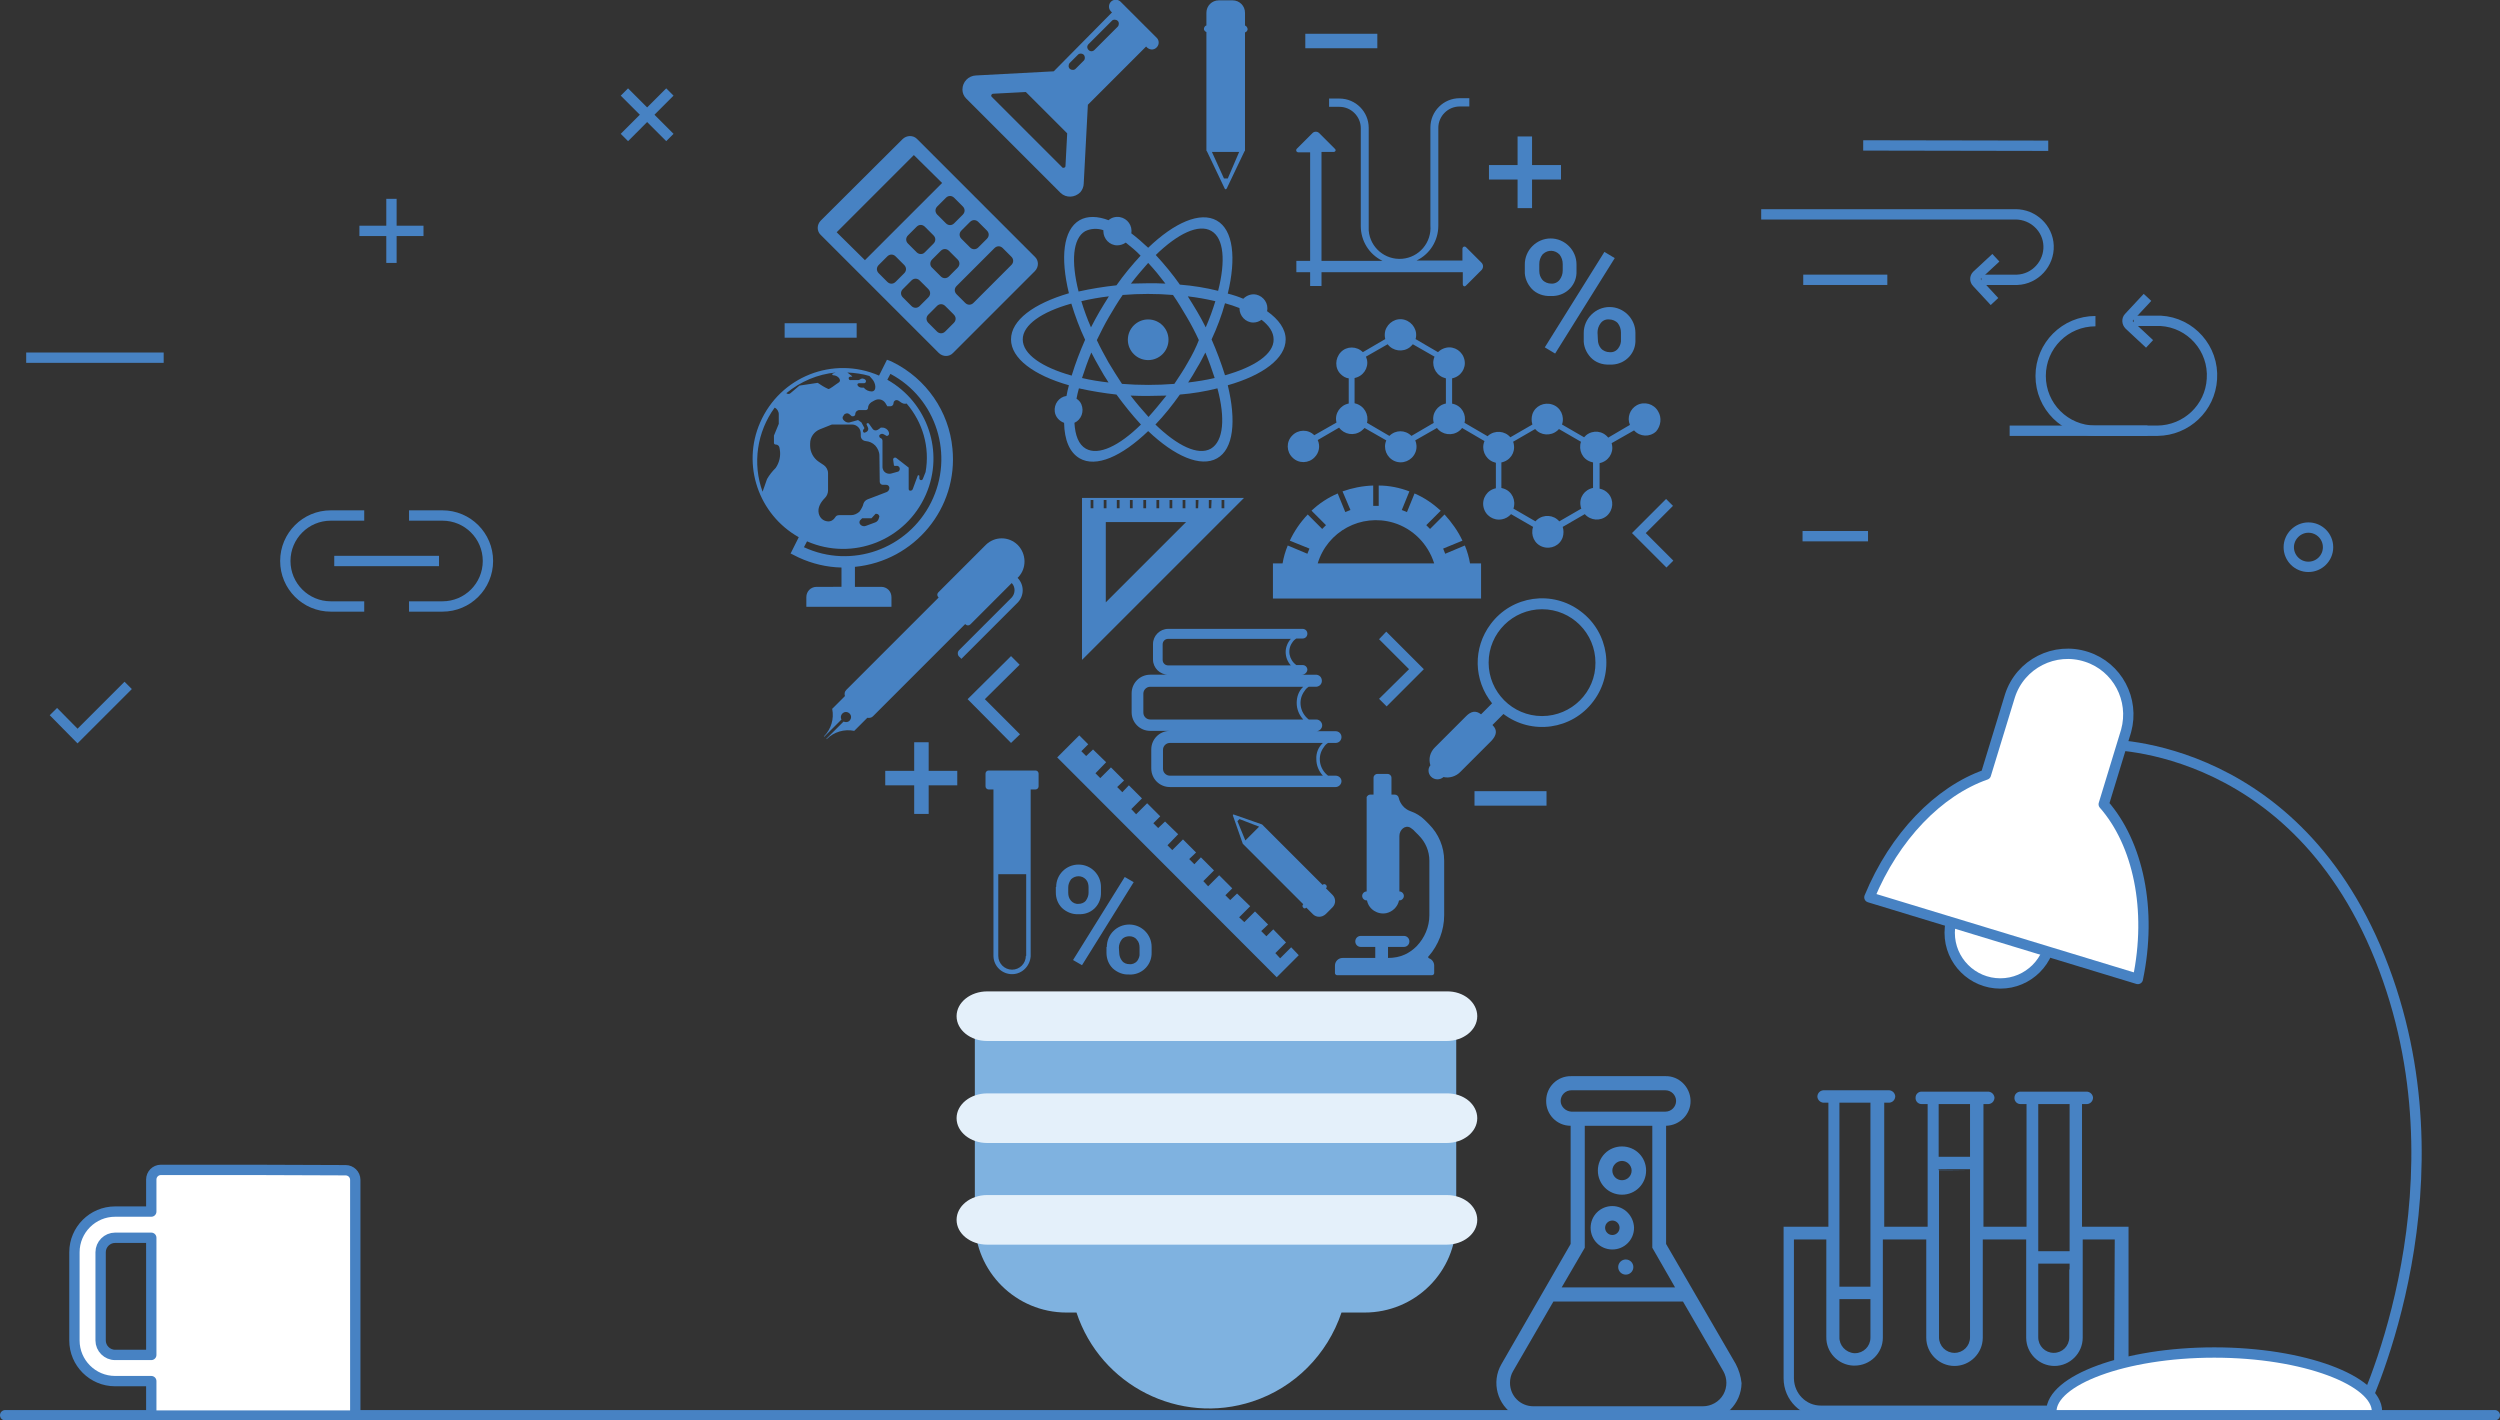 <?xml version="1.0" encoding="utf-8"?>
<!-- Generator: Adobe Illustrator 21.0.0, SVG Export Plug-In . SVG Version: 6.00 Build 0)  -->
<svg version="1.1" id="lean-development" xmlns="http://www.w3.org/2000/svg" xmlns:xlink="http://www.w3.org/1999/xlink" x="0px"
	 y="0px" viewBox="0 0 725.5 412.2" style="enable-background:new 0 0 725.5 412.2;" xml:space="preserve">
<rect x="0" y="0" width="725.5" height="412.2" fill="#333333" stroke="none"/>
<style type="text/css">
	.st0{fill:#4782C3;}
	.st1{display:none;fill:#4782C3;}
	.st2{fill:#7FB2E0;}
	.st3{fill:#E4F0FA;}
	.st4{fill:none;stroke:#4782C3;stroke-width:3;stroke-linecap:round;stroke-linejoin:round;}
	.st5{fill:#FFFFFF;stroke:#4782C3;stroke-width:3;stroke-linecap:round;stroke-linejoin:round;}
	.st6{fill:none;stroke:#4782C3;stroke-width:3;stroke-miterlimit:10;}
</style>
<g id="lean-botton">
	<g id="lab-tube">
		<path class="st0" d="M604.2,356v-35.6h1.5c1-0.1,1.7-0.9,1.7-1.9c-0.1-0.9-0.8-1.6-1.7-1.7h-19.2c-1-0.1-1.9,0.7-1.9,1.7
			c-0.1,1,0.7,1.9,1.7,1.9c0.1,0,0.2,0,0.3,0h1.5V356h-12.5v-35.6h1.5c1-0.1,1.7-0.9,1.7-1.9c-0.1-0.9-0.8-1.6-1.7-1.7h-19.3
			c-1-0.1-1.9,0.7-1.9,1.7c-0.1,1,0.7,1.9,1.7,1.9c0.1,0,0.2,0,0.3,0h1.5V356h-12.6v-36h1.5c1-0.1,1.7-0.9,1.7-1.9
			c-0.1-0.9-0.8-1.6-1.7-1.7h-19.2c-1,0.1-1.7,0.9-1.7,1.9c0.1,0.9,0.8,1.6,1.7,1.7h1.5v36h-13v44c0,6.3,5.1,11.3,11.4,11.4h77.3
			c6.3,0,11.3-5.1,11.4-11.4v-44H604.2z M591.5,320.4h9.1v48h-9.1V320.4z M600.5,368.4v19.7c0,2.5-2,4.5-4.5,4.5
			c-2.5,0-4.5-2-4.5-4.5v-16v-3.7 M562.6,320.4h9.1v19.2h-9.1V320.4L562.6,320.4z M571.7,339.6v48.5c0,2.5-2,4.5-4.5,4.5
			c-2.5,0-4.5-2-4.5-4.5v-44.9v-3.7 M533.7,372.3 M542.8,372.3 M533.8,375.9l0-55.9h0h9v55.9 M542.8,375.9 M533.8,375.9
			 M542.8,375.9v12.3c0,2.5-2,4.5-4.5,4.5c-0.1,0-0.1,0-0.2,0c-2.5-0.2-4.4-2.3-4.3-4.7v-12.1l0,0 M613.5,400.1
			c0,4.3-3.5,7.7-7.8,7.8h-77.3c-4.3,0-7.7-3.5-7.8-7.8v-40.4h9.4V388c-0.1,4.4,3.4,8.1,7.8,8.3h0.4c4.5,0,8.2-3.6,8.2-8.1
			c0,0,0,0,0,0v-28.5H559v28.5c0,4.5,3.7,8.2,8.2,8.2c4.5,0,8.2-3.7,8.2-8.2l0,0v-28.5h12.6v28.5c0,4.5,3.7,8.2,8.2,8.2
			c4.5,0,8.2-3.7,8.2-8.2l0,0v-28.5h9.3L613.5,400.1L613.5,400.1z"/>
		<rect id="lab-tube_x5F_left-line" x="532" y="373.4" class="st0" width="12.7" height="3.6"/>
		<rect id="lab-tube_x5F_right-line" x="590.2" y="363.1" class="st0" width="12.7" height="3.6"/>
		<rect id="lab-tube_x5F_mid-line" x="560.8" y="335.7" class="st0" width="12.7" height="3.6"/>
	</g>
	<path class="st1" d="M143.5,258.2c0-5.7-4.4-11-12.5-14.9c-0.5-0.2-1.1-0.5-1.6-0.7c0.1-0.6,0.1-1.2,0.2-1.8
		c0.7-8.9-1.7-15.4-6.7-18.3c-1.8-1-3.9-1.6-6-1.5c-4.5,0-9.6,2.1-14.7,5.9c-5-3.8-10.1-5.9-14.6-5.9c-2.1,0-4.2,0.5-6,1.5
		c-5,2.9-7.3,9.4-6.7,18.3c0,0.6,0.1,1.1,0.2,1.7c-8.7,3.8-14.1,9.4-14.1,15.7c0,6.3,5.4,11.9,14.1,15.7c-0.1,0.6-0.1,1.1-0.2,1.7
		c-0.7,8.9,1.7,15.4,6.7,18.3c1.8,1,3.9,1.6,6,1.5c4.5,0,9.6-2.1,14.7-5.9c5.1,3.8,10.2,5.9,14.7,5.9c2.1,0,4.2-0.5,6-1.5
		c5.5-3.2,7.6-10.6,6.5-20C138.1,270.2,143.5,264.6,143.5,258.2z M116.9,224.2c1.5,0,3,0.4,4.4,1.1c3.9,2.2,5.7,7.7,5.1,15.3
		c0,0.3,0,0.5-0.1,0.8c-4.1-1.4-8.3-2.4-12.6-3c-2.7-3.4-5.6-6.6-8.9-9.4C109.1,225.9,113.3,224.2,116.9,224.2z M84.4,268.6
		c1.2,2,2.4,4,3.7,5.9c-3.2-0.6-6.4-1.5-9.4-2.6c0.6-3.2,1.4-6.4,2.5-9.5C82.1,264.5,83.2,266.5,84.4,268.6z M78.6,244.6
		c3.1-1.1,6.2-2,9.4-2.6c-1.3,1.9-2.5,3.8-3.7,5.9c-1.2,2-2.3,4.1-3.2,6.2C80,251,79.2,247.8,78.6,244.6L78.6,244.6z M87.1,267
		c-1.6-2.8-3.1-5.8-4.4-8.8c2.6-6,5.8-11.7,9.8-16.9c3.2-0.4,6.5-0.6,9.8-0.6c3.3,0,6.5,0.2,9.8,0.6c2,2.6,3.8,5.3,5.4,8.2
		c1.6,2.8,3.1,5.8,4.4,8.8c-2.6,6-5.8,11.7-9.8,16.9c-6.5,0.8-13.1,0.8-19.6,0C90.5,272.5,88.7,269.8,87.1,267z M120.2,268.6
		c1.2-2,2.2-4.1,3.2-6.1c1.1,3.1,1.9,6.2,2.5,9.4c-3.1,1.1-6.2,2-9.4,2.6C117.8,272.6,119,270.6,120.2,268.6L120.2,268.6z
		 M120.2,247.9c-1.2-2.1-2.4-4-3.7-5.9c3.2,0.6,6.4,1.5,9.5,2.6c-0.6,3.2-1.4,6.4-2.5,9.5C122.5,252,121.4,249.9,120.2,247.9
		L120.2,247.9z M109.3,237.9c-2.3-0.2-4.6-0.3-7-0.3s-4.7,0.1-7,0.3c2.1-2.5,4.5-4.8,7-6.9C104.8,233,107.1,235.3,109.3,237.9
		L109.3,237.9z M83.3,225.3c1.3-0.7,2.8-1.1,4.4-1.1c3.6,0,7.8,1.7,12.1,4.8c-3.3,2.8-6.3,6-8.9,9.4c-4.3,0.6-8.5,1.6-12.6,3
		c0-0.2-0.1-0.5-0.1-0.8C77.6,232.9,79.4,227.5,83.3,225.3L83.3,225.3z M64.3,258.3c0-4.8,4.4-9.2,11.4-12.4c0.8,4.2,2,8.4,3.7,12.4
		c-1.6,4-2.9,8.1-3.7,12.4C68.6,267.4,64.2,263,64.3,258.3L64.3,258.3z M87.6,292.3c-1.5,0-3-0.4-4.4-1.1c-3.9-2.2-5.7-7.7-5.1-15.3
		c0-0.2,0-0.5,0.1-0.8c4.1,1.4,8.3,2.4,12.6,3c2.7,3.4,5.6,6.6,8.9,9.4C95.4,290.6,91.2,292.3,87.6,292.3z M95.3,278.6
		c2.3,0.2,4.6,0.3,7,0.3c2.4,0,4.7-0.1,7-0.3c-2.1,2.5-4.5,4.8-7,6.9C99.8,283.5,97.4,281.1,95.3,278.6z M121.3,291.2
		c-1.3,0.7-2.8,1.1-4.4,1.1c-3.6,0-7.8-1.7-12.1-4.8c3.3-2.8,6.3-6,8.9-9.4c4.3-0.6,8.5-1.6,12.6-3
		C127,282.8,125.4,288.8,121.3,291.2L121.3,291.2z M128.9,270.6c-0.8-4.2-2-8.4-3.7-12.4c1.6-4,2.9-8.2,3.7-12.4l0.7,0.3
		c6.9,3.3,10.7,7.6,10.7,12.1C140.3,263,135.9,267.4,128.9,270.6L128.9,270.6z"/>
	<path class="st1" d="M102.3,268.4c5.6,0,10.1-4.5,10.1-10.1c0-5.6-4.5-10.1-10.1-10.1c-5.6,0-10.1,4.5-10.1,10.1
		C92.1,263.8,96.7,268.4,102.3,268.4z M102.3,251.2c3.9,0,7,3.1,7,7c0,3.9-3.1,7-7,7s-7-3.1-7-7C95.3,254.4,98.4,251.2,102.3,251.2
		L102.3,251.2z"/>
	<path class="st1" d="M175.9,301.7c-3.9,0.1-7.1,3.3-7,7.3c0.1,3.9,3.3,7.1,7.3,7c0.6,0,1.3-0.1,1.9-0.3l0.5,0.8
		c-2.9,2.7-3.1,7.2-0.4,10.1c2.7,2.9,7.2,3.1,10.1,0.4c1.1-1,1.8-2.3,2.1-3.7h1.3c0.9,3.8,4.7,6.2,8.6,5.4c3.8-0.9,6.2-4.7,5.4-8.6
		c-0.3-1.5-1.1-2.8-2.3-3.8l0.4-0.8c3.8,1.2,7.8-0.9,8.9-4.7c0.1-0.2,0.1-0.5,0.2-0.7h1c0.8,3.9,4.5,6.4,8.4,5.7
		c3.9-0.8,6.4-4.5,5.7-8.4c-0.8-3.9-4.5-6.4-8.4-5.7c-2.9,0.6-5.1,2.8-5.7,5.7h-1c-0.7-3.9-4.5-6.4-8.3-5.7
		c-0.3,0.1-0.6,0.1-0.9,0.2l-0.5-0.9c2.9-2.7,3.1-7.2,0.4-10c-0.2-0.2-0.4-0.4-0.6-0.6l0.9-1.5c3.7,1.4,7.8-0.5,9.2-4.2
		c0.1-0.3,0.2-0.7,0.3-1h0.8c0.8,3.9,4.5,6.4,8.4,5.7c3.9-0.8,6.4-4.5,5.7-8.4c-0.8-3.9-4.5-6.4-8.4-5.7c-2.9,0.6-5.1,2.8-5.7,5.7
		h-0.7c-0.7-3.9-4.4-6.5-8.2-5.8c-0.5,0.1-0.9,0.2-1.4,0.4l-0.5-0.9c3-2.5,3.5-7,1-10c-2.5-3-7-3.5-10-1c-3,2.5-3.5,7-1,10
		c1.8,2.2,4.8,3.1,7.6,2.3l0.6,1.1c-2.9,2.7-3,7.2-0.3,10.1c0.1,0.1,0.3,0.3,0.4,0.4l-0.9,1.6c-3.7-1.3-7.8,0.7-9,4.4
		c-0.1,0.3-0.2,0.6-0.2,0.8h-1.1c-0.7-3.9-4.5-6.4-8.3-5.7c-3.9,0.7-6.4,4.5-5.7,8.3c0.3,1.6,1.2,3.1,2.5,4.2l-0.5,0.9
		C177.4,301.8,176.7,301.7,175.9,301.7z M221,277.8c2.4,0,4.4,2,4.4,4.4s-2,4.4-4.4,4.4c-2.1,0-4-1.5-4.3-3.6c0.3-0.4,0.3-1,0-1.4
		C217,279.5,218.8,277.8,221,277.8L221,277.8z M194.1,269.2c0-2.4,2-4.4,4.4-4.4s4.4,2,4.4,4.4c0,1.4-0.6,2.7-1.7,3.5
		c-0.6-0.1-1.1,0.2-1.4,0.7c-2.3,0.7-4.8-0.5-5.6-2.9C194.2,270.1,194.1,269.6,194.1,269.2L194.1,269.2z M210.6,282.2
		c0,2.4-2,4.4-4.4,4.4s-4.4-2-4.4-4.4c0-2.4,2-4.4,4.4-4.4C208.7,277.8,210.6,279.8,210.6,282.2z M171.5,308.9c0-2.4,2-4.4,4.4-4.4
		c0.7,0,1.4,0.2,2,0.5l0.2,0.1l0.2,0.1l0.1,0.1l0.3,0.2l0,0l0.3,0.2l0.1,0.1l0.2,0.3l0,0c0.1,0.1,0.2,0.2,0.2,0.3l0,0
		c0.1,0.1,0.1,0.2,0.2,0.3l0,0c0.1,0.1,0.1,0.2,0.2,0.4l0,0c0,0.1,0.1,0.2,0.1,0.3v0.1c0,0.1,0.1,0.2,0.1,0.4l0,0
		c0,0.1,0,0.2,0.1,0.4v0.1c0,0.1,0,0.3,0,0.4s0,0.3,0,0.4v0.1c0,0.1,0,0.2-0.1,0.4l0,0c0,0.1-0.1,0.3-0.1,0.4v0.1
		c0,0.1-0.1,0.2-0.1,0.3l0,0c-0.1,0.1-0.1,0.2-0.2,0.4l0,0c-0.1,0.1-0.1,0.2-0.2,0.3l0,0c-0.1,0.1-0.2,0.2-0.2,0.3l0,0l-0.2,0.3
		l-0.1,0.1l-0.3,0.2l0,0l-0.3,0.2l-0.1,0.1l-0.2,0.1l-0.2,0.1c-2.2,1.1-4.8,0.3-6-1.9C171.7,310,171.6,309.4,171.5,308.9z
		 M183.3,326.2c-2.4,0-4.4-2-4.4-4.4c0-1.8,1.1-3.5,2.8-4.1h0.1l0.2-0.1l0.2-0.1h0.2h0.3h0.1h0.4h0.4c2.3,0.2,4,2.1,4,4.4l0,0
		c0,0,0,0.1,0,0.1s0,0,0,0C187.7,324.4,185.7,326.2,183.3,326.2L183.3,326.2z M198.6,326.2c-2.3,0-4.3-1.8-4.4-4.2l0,0
		c0-0.1,0-0.1,0-0.2c0-0.1,0-0.1,0-0.2s0-0.1,0-0.2s0-0.1,0-0.2s0-0.1,0-0.2s0-0.1,0-0.2s0-0.2,0.1-0.2l0.1-0.2
		c0-0.1,0.1-0.2,0.1-0.2l0.1-0.1l0.1-0.2l0.1-0.1l0.1-0.2l0.1-0.1l0.2-0.3l0.1-0.1l0.2-0.2l0.1-0.1l0.2-0.2l0.1-0.1l0.2-0.2l0.1-0.1
		l0.3-0.2l0.1,0l0.3-0.1h0.1l0.3-0.1h0.1l0.3-0.1l0.4-0.1h0.1h0.4c0.2,0,0.4,0,0.5,0h0.1l0.4,0.1h0.1c2.3,0.8,3.6,3.3,2.8,5.6
		C201.8,324.9,200.3,326,198.6,326.2L198.6,326.2z M220.8,304.4c2.4,0,4.4,2,4.4,4.4c0,2.4-2,4.4-4.4,4.4c-2.4,0-4.4-2-4.4-4.4
		C216.4,306.3,218.4,304.4,220.8,304.4z M210.3,308.8c0,2.4-2,4.4-4.4,4.4c-0.7,0-1.4-0.2-2.1-0.5l-0.1-0.1l-0.2-0.1l-0.1-0.1
		c-0.2-0.1-0.4-0.3-0.6-0.5l0,0l-0.3-0.3l0,0c-0.1-0.1-0.2-0.2-0.2-0.3l0,0c-0.1-0.1-0.1-0.2-0.2-0.3l0,0c-0.1-0.1-0.1-0.2-0.2-0.4
		l0,0c0-0.1-0.1-0.2-0.1-0.3v-0.1c0-0.1-0.1-0.2-0.1-0.4l0,0c0-0.1,0-0.2-0.1-0.4v-0.1c0-0.1,0-0.3,0-0.4s0-0.3,0-0.4v-0.1
		c0-0.1,0-0.2,0.1-0.4V308c0-0.1,0.1-0.2,0.1-0.3v-0.1c0-0.1,0.1-0.2,0.1-0.3l0,0c0-0.1,0.1-0.2,0.2-0.3v-0.1
		c0.1-0.1,0.1-0.2,0.2-0.3l0,0c0.1-0.1,0.2-0.2,0.2-0.3l0,0l0.3-0.3l0,0l0.3-0.3l0,0l0.3-0.2l0,0c2-1.4,4.8-0.9,6.1,1.1
		C209.9,307.2,210.2,308,210.3,308.8L210.3,308.8z M198.3,291.4c2.4,0,4.4,2,4.4,4.5c0,1.8-1.1,3.4-2.8,4.1h-0.1l-0.2,0.1l-0.3,0.1
		H199h-0.3h-0.1h-0.4h-0.4h-0.1h-0.3h-0.2l-0.2-0.1l-0.1-0.1l-0.2-0.1l-0.1-0.1l-0.2-0.1l-0.1-0.1l-0.2-0.1l-0.1-0.1l-0.2-0.2
		l-0.1-0.1l-0.2-0.2l-0.1-0.1l-0.2-0.2l-0.1-0.1l-0.2-0.2l-0.1-0.1l-0.1-0.2l-0.1-0.1l-0.1-0.2l-0.1-0.2c0-0.1-0.1-0.2-0.1-0.2
		s0-0.1,0-0.2s0-0.2-0.1-0.2s0-0.1,0-0.2s0-0.2,0-0.2s0-0.1,0-0.2s0-0.2,0-0.2s0-0.1,0-0.1l0,0C194,293.4,195.9,291.5,198.3,291.4
		L198.3,291.4z M183.1,291.3c2.4,0,4.4,2,4.4,4.4l0,0l0,0c0,2.3-1.7,4.1-4,4.4h-0.4c-0.2,0-0.3,0-0.5,0h-0.1l-0.4-0.1h-0.2l-0.3-0.1
		l-0.2-0.1l-0.3-0.2c-2.2-1.1-3.1-3.7-2.1-5.9C179.8,292.2,181.4,291.2,183.1,291.3L183.1,291.3z M181.1,302.5l0.5,0.1h0.2l0.4,0.1
		h0.2c0.2,0,0.4,0,0.6,0s0.5,0,0.7,0h0.2l0.4-0.1l0.3-0.1l0.3-0.1l0.3-0.1l0.3-0.1l0.4-0.1l0.2-0.1l0.4-0.2l0.1-0.1
		c0.8-0.5,1.5-1.1,2.1-1.9l0.1-0.1c0.1-0.1,0.2-0.3,0.3-0.4l0.1-0.1c0.1-0.1,0.2-0.3,0.2-0.4l0.1-0.1c0.1-0.1,0.1-0.3,0.2-0.4
		l0.1-0.2c0.1-0.1,0.1-0.3,0.1-0.4v-0.2c0-0.1,0.1-0.3,0.1-0.5h1.1v0.1c0,0.1,0,0.2,0.1,0.3s0.1,0.3,0.1,0.4l0.1,0.3
		c0,0.1,0.1,0.2,0.1,0.4l0.1,0.2l0.2,0.4l0.1,0.2l0.2,0.4l0.1,0.2c0.1,0.1,0.2,0.2,0.3,0.4l0.1,0.1c0.1,0.2,0.3,0.3,0.4,0.5l0.1,0.1
		l0.4,0.4l0.2,0.1l0.3,0.2l0.2,0.1l0.3,0.2l0.2,0.1l0.4,0.2l0.2,0.1l0.4,0.1l0.3,0.1l0.4,0.1l0.3,0.1l0.4,0.1h0.2c0.2,0,0.5,0,0.7,0
		s0.5,0,0.7,0h0.3l0.4-0.1l0.4-0.1l0.3-0.1l0.4-0.1h0.1l0.5,0.8c-0.3,0.3-0.6,0.6-0.9,0.9l0,0c-0.4,0.5-0.7,1.1-1,1.7v0.1
		c-0.1,0.2-0.1,0.4-0.2,0.6v0.1c-0.1,0.2-0.1,0.4-0.1,0.6v0.1c0,0.2-0.1,0.4-0.1,0.6v0.1c0,0.2,0,0.5,0,0.7s0,0.5,0,0.7v0.1
		c0,0.2,0.1,0.4,0.1,0.6v0.1c0,0.2,0.1,0.4,0.2,0.6v0.1c0.4,1.3,1.2,2.5,2.3,3.4L201,315l-0.2-0.1l-0.3-0.1l-0.3-0.1l-0.3-0.1
		l-0.4-0.1h-0.3c-0.2,0-0.4,0-0.7,0s-0.5,0-0.7,0h-0.2l-0.4,0.1l-0.3,0.1l-0.4,0.1l-0.3,0.1l-0.4,0.1l-0.3,0.1l-0.4,0.2l-0.2,0.1
		l-0.3,0.2l-0.2,0.1l-0.3,0.2l-0.2,0.2l-0.3,0.3l-0.2,0.1c-0.1,0.1-0.3,0.3-0.4,0.4l0,0c-0.1,0.2-0.3,0.3-0.4,0.5l-0.1,0.2
		c-0.1,0.1-0.2,0.2-0.2,0.4l-0.1,0.2c-0.1,0.1-0.1,0.2-0.2,0.4l-0.1,0.2c0,0.1-0.1,0.2-0.1,0.4l-0.1,0.3c0,0.1-0.1,0.3-0.1,0.4
		c0,0.1,0,0.2-0.1,0.3s0,0.1,0,0.2h-1.2c0,0,0-0.1,0-0.2s0-0.2-0.1-0.3s-0.1-0.2-0.1-0.4l-0.1-0.3c0-0.1-0.1-0.2-0.1-0.4l-0.1-0.2
		c-0.1-0.1-0.1-0.2-0.2-0.4l-0.1-0.2c-0.1-0.1-0.1-0.2-0.2-0.4l-0.1-0.2c-0.1-0.2-0.2-0.4-0.4-0.5l0,0c-0.1-0.1-0.3-0.3-0.4-0.4
		l-0.2-0.1l-0.3-0.3l-0.2-0.2l-0.3-0.2l-0.2-0.1l-0.3-0.2l-0.2-0.1l-0.4-0.2l-0.3-0.1l-0.4-0.1l-0.3-0.1l-0.4-0.1l-0.3-0.1l-0.4-0.1
		h-0.2c-0.2,0-0.5,0-0.7,0s-0.5,0-0.7,0h-0.3l-0.4,0l-0.4,0.1l-0.3,0.1L181,315h-0.1l-0.4-0.7h0.1l0,0c1.1-0.9,1.8-2,2.2-3.3v-0.1
		c0.1-0.2,0.1-0.4,0.2-0.6v-0.1c0-0.2,0.1-0.4,0.1-0.6v-0.1c0-0.2,0-0.5,0-0.7s0-0.5,0-0.7v-0.1c0-0.2-0.1-0.4-0.1-0.6v-0.1
		c0-0.2-0.1-0.4-0.2-0.6v-0.1c-0.4-1.3-1.2-2.5-2.3-3.4l0.5-0.8l0,0L181.1,302.5z"/>
	<path id="lab-tube-2" class="st0" d="M503.7,395.8L483.5,361v-34.3c4-0.1,7.2-3.4,7.1-7.3c-0.1-4-3.4-7.2-7.3-7.1H456
		c-4-0.1-7.3,3.1-7.3,7.1c-0.1,4,3.1,7.3,7.1,7.3V361l-20.1,34.9c-3,5.2-1.2,11.9,4,14.9c1.7,1,3.6,1.5,5.5,1.5h49.2
		c6,0,10.9-4.9,11-10.9C505.2,399.4,504.6,397.5,503.7,395.8z M452.9,319.5c0-1.7,1.4-3.1,3.1-3.1h27.3c1.7,0,3.1,1.4,3.1,3.1
		c0,1.7-1.4,3.1-3.1,3.1c0,0,0,0,0,0H456C454.3,322.5,452.9,321.1,452.9,319.5L452.9,319.5z M459.9,362.1v-35.4h19.6v35.4l6.6,11.5
		h-32.9L459.9,362.1z M500.1,404.7c-1.2,2.1-3.5,3.4-5.9,3.4H445c-3.8,0-6.8-3-6.8-6.8c0-1.2,0.3-2.4,0.9-3.4l11.7-20.2h37.6
		l11.7,20.2C501.3,400,501.3,402.6,500.1,404.7L500.1,404.7z"/>
	<circle id="lab-tube-cycle-3" class="st0" cx="471.8" cy="367.7" r="2.2"/>
	<path id="lab-tube-cycle-2" class="st0" d="M467.9,350c-3.5,0-6.3,2.8-6.3,6.3s2.8,6.3,6.3,6.3s6.3-2.8,6.3-6.3c0,0,0,0,0,0
		C474.1,352.8,471.3,350,467.9,350z M467.9,358.4c-1.2,0-2.1-1-2.1-2.1c0-1.2,1-2.1,2.1-2.1c1.2,0,2.1,1,2.1,2.1l0,0
		C470,357.4,469.1,358.4,467.9,358.4L467.9,358.4z"/>
	<path id="lab-tube-cycle-1" class="st0" d="M470.7,332.7c-3.9,0-7,3.1-7,7s3.1,7,7,7s7-3.1,7-7S474.6,332.7,470.7,332.7z
		 M470.7,342.5c-1.6,0-2.8-1.3-2.8-2.8s1.3-2.8,2.8-2.8s2.8,1.3,2.8,2.8v0C473.5,341.2,472.3,342.5,470.7,342.5z"/>
</g>
<g id="lean-mid">
	<path class="st0" d="M481.2,119.4c-1.2-2.2-4-3-6.2-1.8c-2,1.1-2.9,3.6-2,5.7l-6.3,3.7c-1.6-2-4.4-2.3-6.4-0.7
		c-0.2,0.2-0.4,0.4-0.6,0.6l-6.4-3.7c0.8-2.4-0.4-5-2.8-5.8c-2.4-0.8-5,0.4-5.8,2.8c-0.3,1-0.3,2,0,3l-6.4,3.7
		c-1.6-1.9-4.5-2.1-6.4-0.5c-0.1,0.1-0.1,0.1-0.2,0.2l-6.7-3.9c0.6-2.4-0.8-4.9-3.3-5.5c-0.1,0-0.2,0-0.3-0.1v-7.3
		c2.5-0.5,4.1-2.9,3.6-5.3c-0.5-2.5-2.9-4.1-5.3-3.6c-0.9,0.2-1.7,0.6-2.4,1.3l-6.5-3.8c0.7-2.4-0.8-4.9-3.2-5.6s-4.9,0.8-5.6,3.2
		c-0.2,0.8-0.2,1.6,0,2.4l-6.5,3.8c-1.8-1.8-4.7-1.8-6.4,0s-1.8,4.7,0,6.4c0.6,0.6,1.4,1.1,2.3,1.2v7.3c-2.5,0.5-4.1,2.9-3.6,5.3
		c0,0.1,0,0.2,0.1,0.2l-6.5,3.7c-1.8-1.8-4.7-1.7-6.4,0.1c-1.8,1.8-1.7,4.7,0.1,6.4c1.8,1.8,4.7,1.7,6.4-0.1c1.3-1.3,1.7-3.3,0.9-5
		l6.2-3.6c1.5,2,4.3,2.5,6.4,1c0.4-0.3,0.7-0.6,1-0.9l6.3,3.6c-1,2.3,0.1,5,2.4,6c2.3,1,5-0.1,6-2.4c0.5-1.1,0.5-2.4,0-3.6l6.3-3.6
		c1.5,2,4.4,2.4,6.4,0.9c0.4-0.3,0.7-0.6,0.9-0.9l6.5,3.8c-1,2.3,0.1,5,2.4,6c0.3,0.1,0.6,0.2,0.9,0.3v7.4c-2.5,0.5-4.1,2.9-3.6,5.4
		c0.5,2.5,2.9,4.1,5.4,3.6c1-0.2,1.9-0.7,2.6-1.5l6.4,3.7c-0.8,2.4,0.4,5,2.8,5.8c2.4,0.8,5-0.4,5.8-2.8c0.3-1,0.3-2,0-3l6.4-3.7
		c1.7,1.9,4.5,2.1,6.4,0.5c1.9-1.7,2.1-4.5,0.5-6.4c-0.7-0.8-1.6-1.3-2.6-1.5v-7.4c2.5-0.5,4.1-2.9,3.6-5.3c0-0.2-0.1-0.3-0.1-0.5
		l6.5-3.7c1.7,1.9,4.6,2,6.4,0.3C482,123.6,482.3,121.2,481.2,119.4z M409.6,126.5c-1.8-1.8-4.6-1.8-6.4,0l-6.5-3.8
		c0.6-2.4-0.8-4.9-3.3-5.6c-0.1,0-0.2,0-0.3-0.1v-7.3c2.5-0.5,4.1-2.9,3.6-5.3c-0.1-0.3-0.2-0.6-0.3-0.9l6.3-3.6
		c1.5,2,4.4,2.4,6.4,0.9c0.3-0.3,0.7-0.6,0.9-0.9l6.3,3.6c-1,2.3,0.1,5,2.4,6c0.3,0.1,0.6,0.2,0.9,0.3v7.3c-2.5,0.5-4.1,2.9-3.6,5.3
		c0,0.1,0,0.2,0.1,0.3L409.6,126.5z M452.5,151.3c-1.6-1.9-4.5-2.1-6.4-0.5c-0.2,0.1-0.3,0.3-0.5,0.5l-6.4-3.7
		c0.8-2.4-0.4-5-2.8-5.8c-0.2-0.1-0.5-0.1-0.7-0.2v-7.4c2.5-0.5,4.1-2.8,3.6-5.3c0-0.2-0.1-0.5-0.2-0.7l6.4-3.7
		c1.6,1.9,4.5,2.1,6.4,0.5c0.2-0.1,0.3-0.3,0.5-0.5l6.4,3.7c-0.8,2.4,0.4,5,2.8,5.8c0.2,0.1,0.5,0.1,0.7,0.2v7.4
		c-2.5,0.5-4.1,2.8-3.6,5.3c0,0.2,0.1,0.5,0.2,0.7L452.5,151.3z"/>
	<path class="st2" d="M282.9,292.7v61.7c0,14.7,12,26.5,26.6,26.5c0,0,0,0,0,0h2.9c7,21.2,29.9,32.8,51.1,25.8
		c12.2-4,21.7-13.6,25.8-25.8h6.7c14.7,0,26.6-11.8,26.6-26.5c0,0,0,0,0,0v-61.7H282.9z"/>
	<path class="st3" d="M428.7,294.9c0,4-4,7.2-8.9,7.2H286.5c-4.9,0-8.9-3.2-8.9-7.2l0,0c0-4,4-7.2,8.9-7.2h133.3
		C424.8,287.6,428.7,290.9,428.7,294.9L428.7,294.9z"/>
	<path class="st3" d="M428.7,324.5c0,4-4,7.2-8.9,7.2H286.5c-4.9,0-8.9-3.2-8.9-7.2l0,0c0-4,4-7.2,8.9-7.2h133.3
		C424.8,317.2,428.7,320.5,428.7,324.5L428.7,324.5z"/>
	<path class="st3" d="M428.7,354c0,4-4,7.2-8.9,7.2H286.5c-4.9,0-8.9-3.2-8.9-7.2l0,0c0-4,4-7.2,8.9-7.2h133.3
		C424.8,346.8,428.7,350,428.7,354L428.7,354z"/>
	<path class="st0" d="M373.1,98.5c0-3-2-5.8-5.4-8.2c0.5-2.2-1-4.3-3.1-4.8c-1.4-0.3-2.8,0.2-3.8,1.2c-1.4-0.6-2.9-1.1-4.5-1.5
		c2.5-10.3,1.6-18.5-3.2-21.2c-4.8-2.7-12.3,0.6-19.9,7.9c-1.6-1.5-3.2-2.9-4.9-4.2c0.4-2.2-1.1-4.3-3.3-4.7
		c-1.2-0.2-2.4,0.1-3.3,0.9c-3.2-1.2-6.1-1.3-8.4,0c-4.8,2.8-5.6,10.9-3.1,21.2c-10.2,3-16.8,7.8-16.8,13.4
		c0,5.5,6.6,10.4,16.8,13.3c-0.3,1-0.5,2.1-0.7,3.1c-2.2,0.3-3.7,2.4-3.4,4.6c0.2,1.5,1.3,2.7,2.7,3.2c0.1,5,1.6,8.6,4.5,10.3
		c4.8,2.8,12.3-0.6,19.9-7.9c7.7,7.3,15.2,10.6,20,7.9s5.6-10.9,3.1-21.2C366.5,108.9,373.1,104,373.1,98.5z M351.5,67
		c3.7,2.1,4.2,8.8,2,17.4c-3.6-0.9-7.3-1.5-11.1-1.8c-2.1-3-4.5-5.9-7-8.6C341.8,67.8,347.8,64.9,351.5,67z M344.7,105.2
		c-1.2,2.2-2.6,4.2-3.9,6.2c-2.5,0.2-5,0.3-7.6,0.3s-5.1-0.1-7.6-0.3c-1.3-2-2.6-4-3.9-6.2c-1.2-2.2-2.4-4.3-3.4-6.5
		c1.1-2.2,2.2-4.5,3.5-6.7s2.6-4.4,4-6.4c2.4-0.2,4.8-0.3,7.3-0.3s5,0.1,7.3,0.3c1.4,2,2.7,4.2,4,6.4s2.5,4.5,3.5,6.7
		C347.1,100.8,346,103,344.7,105.2z M349.8,102.3c1,2.4,1.9,4.9,2.7,7.4c-2.6,0.6-5.1,1-7.7,1.3c0.9-1.4,1.8-2.8,2.6-4.3
		C348.3,105.3,349,103.8,349.8,102.3L349.8,102.3z M333.3,121c-1.8-2-3.6-4.1-5.2-6.2c1.7,0.1,3.4,0.1,5.2,0.1s3.5-0.1,5.2-0.1
		C336.8,116.9,335.1,119,333.3,121z M321.7,111c-2.6-0.3-5.2-0.7-7.7-1.3c0.8-2.5,1.7-5,2.7-7.4c0.8,1.5,1.5,2.9,2.4,4.4
		C319.9,108.2,320.8,109.6,321.7,111L321.7,111z M316.6,95c-1.1-2.5-2-5-2.8-7.6c2.6-0.6,5.3-1.1,8-1.4c-0.9,1.4-1.8,2.9-2.7,4.4
		C318.2,91.9,317.4,93.5,316.6,95z M333.2,76.3c1.8,1.9,3.4,3.9,5,6c-1.6-0.1-3.3-0.1-5-0.1s-3.4,0.1-5,0.1
		C329.8,80.2,331.5,78.2,333.2,76.3L333.2,76.3z M347.4,90.4c-0.9-1.5-1.8-3-2.7-4.4c2.7,0.3,5.4,0.8,8,1.4
		c-0.8,2.6-1.7,5.1-2.8,7.6C349.1,93.4,348.3,91.9,347.4,90.4z M314.9,67.1c1.6-0.8,3.6-0.9,5.3-0.3c0,0.1,0,0.2,0,0.3
		c0,2.2,1.8,4.1,4,4.1c0.9,0,1.8-0.3,2.5-0.8c1.5,1.2,3,2.4,4.3,3.8c-2.5,2.7-4.9,5.6-7,8.6c-3.7,0.4-7.4,1-11,1.8
		C310.8,75.9,311.3,69.2,314.9,67.1L314.9,67.1z M296.8,98.5c0-4.2,5.5-8,14.1-10.4c1.1,3.6,2.4,7.1,4,10.5
		c-1.5,3.4-2.8,6.8-3.9,10.4C302.4,106.6,296.8,102.8,296.8,98.5z M315.1,130.2c-2.1-1.2-3.1-3.9-3.3-7.5c2-0.9,2.9-3.3,2-5.4
		c-0.3-0.7-0.8-1.2-1.4-1.6c0.2-1,0.4-2,0.7-3c3.6,0.8,7.3,1.4,10.9,1.8c2.2,3,4.5,5.9,7.1,8.7C324.8,129.4,318.8,132.3,315.1,130.2
		L315.1,130.2z M351.4,130.2c-3.7,2.1-9.7-0.8-16.1-7c2.6-2.7,4.9-5.6,7.1-8.7c3.7-0.3,7.3-0.9,10.9-1.8
		C355.6,121.3,355.1,128,351.4,130.2L351.4,130.2z M355.5,108.9c-1.1-3.5-2.4-7-3.9-10.4c1.6-3.4,2.9-6.9,3.9-10.5
		c1.5,0.4,2.9,0.9,4.2,1.4c0,0,0,0.1,0,0.1c0,2.2,1.8,4.1,4,4.1c0.9,0,1.7-0.3,2.4-0.8c2.2,1.7,3.5,3.6,3.5,5.7
		C369.7,102.7,364.1,106.5,355.5,108.9L355.5,108.9z"/>
	<circle class="st0" cx="333.2" cy="98.6" r="5.9"/>
	<path class="st0" d="M261.9,40.4L238.2,64c-1.2,1.2-1.2,3.1,0,4.2c0,0,0,0,0,0l34.2,34.2c1.2,1.2,3.1,1.2,4.2,0c0,0,0,0,0,0
		l23.7-23.7c1.2-1.2,1.2-3.1,0-4.2c0,0,0,0,0,0l-34.2-34.2C265,39.2,263.1,39.2,261.9,40.4C261.9,40.3,261.9,40.4,261.9,40.4z
		 M276.8,91.3c0.7,0.7,0.7,1.7,0,2.4l-2.5,2.5c-0.7,0.7-1.7,0.7-2.4,0l-2.5-2.5c-0.7-0.7-0.7-1.7,0-2.4l2.5-2.5
		c0.7-0.7,1.7-0.7,2.4,0L276.8,91.3z M269.4,83.9c0.7,0.7,0.7,1.7,0,2.4l-2.5,2.5c-0.7,0.7-1.7,0.7-2.4,0l-2.5-2.5
		c-0.7-0.7-0.7-1.7,0-2.4l2.5-2.5c0.7-0.7,1.7-0.7,2.4,0L269.4,83.9z M262.4,76.9c0.7,0.7,0.7,1.7,0,2.4l-2.5,2.5
		c-0.7,0.7-1.7,0.7-2.4,0l-2.5-2.5c-0.7-0.7-0.7-1.7,0-2.4l2.5-2.5c0.7-0.7,1.7-0.7,2.4,0L262.4,76.9z M293.5,74.5
		c0.7,0.7,0.7,1.7,0,2.4l-11,11c-0.7,0.7-1.7,0.7-2.4,0l-2.5-2.5c-0.7-0.7-0.7-1.7,0-2.4l11-11c0.7-0.7,1.7-0.7,2.4,0L293.5,74.5z
		 M270.5,75.3l2.5-2.5c0.7-0.7,1.7-0.7,2.4,0l2.5,2.5c0.7,0.7,0.7,1.7,0,2.4l-2.5,2.5c-0.7,0.7-1.7,0.7-2.4,0l-2.5-2.5
		C269.8,77.1,269.8,76,270.5,75.3C270.4,75.3,270.4,75.3,270.5,75.3L270.5,75.3z M266,73.2l-2.5-2.5c-0.7-0.7-0.7-1.7,0-2.4l2.5-2.5
		c0.7-0.7,1.7-0.7,2.4,0l2.5,2.5c0.7,0.7,0.7,1.7,0,2.4l-2.5,2.5C267.8,73.9,266.7,73.9,266,73.2C266,73.3,266,73.3,266,73.2
		L266,73.2z M286.4,66.9c0.7,0.7,0.7,1.7,0,2.4l-2.5,2.5c-0.7,0.7-1.7,0.7-2.4,0l-2.5-2.5c-0.7-0.7-0.7-1.7,0-2.4l2.5-2.5
		c0.7-0.7,1.7-0.7,2.4,0L286.4,66.9z M279.4,59.9c0.7,0.7,0.7,1.7,0,2.4l-2.5,2.5c-0.7,0.7-1.7,0.7-2.4,0l-2.5-2.5
		c-0.7-0.7-0.7-1.7,0-2.4l2.5-2.5c0.7-0.7,1.7-0.7,2.4,0L279.4,59.9z M273.4,53.1L251,75.5l-8.2-8.1L265.2,45L273.4,53.1z"/>
	<path class="st0" d="M419.1,265.6v-15.8c0-4-1.6-7.8-4.4-10.6l-1.2-1.2c-1.2-1.2-2.7-2.1-4.2-2.6c-1.7-0.6-3-2.1-3.4-3.9
		c-0.1-0.5-0.6-0.9-1.1-0.9h-1v-4.9c0-0.6-0.5-1.1-1.1-1.1h-3c-0.6,0-1.1,0.5-1.1,1.1v4.9h-1c-0.4,0-0.8,0.3-1,0.7v0.1
		c0,0,0,0.1,0,0.1c0,0.1,0,0.1,0,0.2v27c-0.7,0-1.3,0.6-1.3,1.3c0,0.7,0.6,1.3,1.3,1.3c0,0,0,0,0,0h0.1c0.5,2.6,3.1,4.2,5.6,3.7
		c1.8-0.4,3.3-1.8,3.7-3.7h0.1c0.7,0,1.3-0.6,1.3-1.3c0-0.7-0.6-1.3-1.3-1.3c0,0,0,0,0,0v-16.1c0-1.8,1.7-3.3,3.2-2.4
		c0.4,0.3,0.9,0.6,1.2,1l1.2,1.2c2,2,3.1,4.6,3.1,7.4v15.8c0,3.4-1.4,6.6-3.7,9c-1,1-2.1,1.8-3.4,2.4c-1.5,0.7-3.2,1-4.9,1v-3.2h4.6
		c0.9,0,1.6-0.7,1.6-1.6c0-0.9-0.7-1.6-1.6-1.6l0,0h-12.5c-0.9,0-1.6,0.7-1.6,1.6c0,0.9,0.7,1.6,1.6,1.6h4.2v3.2h-9.5
		c-1.2,0-2.2,1-2.2,2.2c0,0,0,0,0,0v2.2c0,0.3,0.3,0.6,0.6,0.6h27.6c0.3,0,0.6-0.3,0.6-0.6v-2.2c0-0.9-0.6-1.8-1.5-2.1
		c-0.2-0.1-0.3-0.3-0.2-0.5c0-0.1,0-0.1,0.1-0.1C417.4,274.3,419.1,270,419.1,265.6z"/>
	<path class="st0" d="M286.9,223.6h13.6c0.5,0,0.9,0.4,0.9,0.9v3.7c0,0.5-0.4,0.9-0.9,0.9h-13.6c-0.5,0-0.9-0.4-0.9-0.9v-3.7
		C286,224,286.4,223.6,286.9,223.6z"/>
	<path class="st0" d="M297.7,224.5h-8.1c-0.7,0-1.3,0.6-1.3,1.3v51.7c0.1,3,2.6,5.3,5.6,5.2c2.8-0.1,5-2.4,5.2-5.2v-51.7
		C299,225.1,298.4,224.5,297.7,224.5z M297.7,277.4c0,2.2-1.8,4-4,4s-4-1.8-4-4v-23.7h8.1V277.4L297.7,277.4z"/>
	<path class="st0" d="M387.6,225.1h-2.2c-2.6-2-3.2-5.7-1.2-8.3c0.3-0.5,0.7-0.9,1.2-1.2h2.2c1,0,1.7-0.8,1.7-1.7
		c0-1-0.8-1.7-1.7-1.7H382c0.9,0,1.7-0.8,1.7-1.7s-0.8-1.7-1.7-1.7h-2.2c-2.6-2-3.2-5.7-1.2-8.3c0.3-0.5,0.7-0.9,1.2-1.2h2.2
		c1-0.1,1.7-0.9,1.6-1.9c-0.1-0.9-0.7-1.5-1.6-1.6h-4.2c0.8,0,1.5-0.6,1.6-1.4c0-0.8-0.6-1.4-1.4-1.4h-1.8c-2.1-1.5-2.7-4.4-1.2-6.5
		c0.3-0.5,0.7-0.9,1.2-1.2h1.8c0.8,0,1.4-0.6,1.4-1.4c0-0.8-0.6-1.4-1.4-1.4h-39c-2.4,0-4.4,2-4.4,4.4v4.5c0,2.4,2,4.4,4.4,4.4h-5.2
		c-3,0-5.4,2.4-5.4,5.4v5.5c0,3,2.4,5.4,5.4,5.4h5.7c-3,0-5.4,2.4-5.4,5.4v5.5c0,3,2.4,5.4,5.4,5.4h48.1c0.9,0,1.7-0.8,1.7-1.7
		C389.3,225.8,388.5,225.1,387.6,225.1z M373.1,189.2c0,1.4,0.5,2.8,1.5,3.9H339c-0.9,0-1.6-0.7-1.6-1.6V187c0-0.9,0.7-1.6,1.6-1.6
		h35.6C373.7,186.4,373.1,187.8,373.1,189.2z M376.3,204c0,1.8,0.7,3.5,1.9,4.8h-44.4c-1.1,0-2-0.9-2-2v-5.5c0-1.1,0.9-2,2-2h44.4
		C376.9,200.5,376.3,202.2,376.3,204z M382,220.3c0,1.8,0.7,3.5,1.9,4.8h-44.4c-1.1,0-2-0.9-2-2v-5.5c0-1.1,0.9-2,2-2h44.4
		C382.6,216.8,381.9,218.5,382,220.3L382,220.3z"/>
	<path class="st0" d="M314,144.5v47l47-47H314z M343.2,145.1h0.8v2.4h-0.8V145.1z M339.4,145.1h0.8v2.4h-0.8V145.1z M335.6,145.1
		h0.8v2.4h-0.8V145.1z M331.8,145.1h0.8v2.4h-0.8V145.1z M327.9,145.1h0.8v2.4h-0.8V145.1z M324.1,145.1h0.8v2.4h-0.8V145.1z
		 M317.3,147.5h-0.8v-2.4h0.8V147.5z M320.3,145.1h0.8v2.4h-0.8V145.1z M320.9,174.8v-23.3h23.3L320.9,174.8z M347.7,147.5H347v-2.4
		h0.8L347.7,147.5L347.7,147.5z M351.5,147.5h-0.7v-2.4h0.8L351.5,147.5L351.5,147.5z M354.5,147.5v-2.4h0.8v2.4H354.5z"/>
	<path class="st0" d="M415.3,225.4L415.3,225.4c1,1,2.6,1,3.6,0.1c1.7,0.4,3.6-0.2,4.8-1.4l9.1-9.1c1.5-1.6,1.8-3.1,0.4-4.5
		l-0.1-0.1l3.2-3.2c8.2,6.2,19.9,4.6,26.1-3.7c6.2-8.2,4.6-19.9-3.7-26.1c-8.2-6.2-19.9-4.6-26.1,3.7c-5.2,6.9-5,16.3,0.4,23
		l-3.2,3.2c-1.5-1.2-2.9-0.9-4.3,0.5l-9.1,9.1c-1.4,1.4-1.9,3.3-1.3,5.2C414.3,223,414.4,224.5,415.3,225.4z M447.5,207.8
		c-8.6,0-15.5-7-15.5-15.5c0-8.6,7-15.5,15.5-15.5c8.6,0,15.5,7,15.5,15.5C463.1,200.8,456.1,207.8,447.5,207.8L447.5,207.8z"/>
	<polygon class="st0" points="371.5,278.1 370.1,276.6 373.2,273.5 369.5,269.7 367.5,271.7 366,270.2 368,268.3 364.2,264.5 
		361.1,267.6 359.6,266.2 362.8,263 359,259.3 357,261.2 355.6,259.8 357.6,257.8 353.8,254 350.6,257.2 349.2,255.7 352.3,252.6 
		348.5,248.8 346.6,250.8 345.1,249.3 347.1,247.4 343.3,243.6 340.2,246.7 338.8,245.3 341.9,242.1 338.1,238.4 336.1,240.3 
		334.7,238.9 336.7,236.9 332.9,233.1 329.7,236.3 328.3,234.8 331.4,231.7 327.6,227.9 325.7,229.9 324.2,228.4 326.2,226.5 
		322.4,222.7 319.3,225.8 317.9,224.4 321,221.2 317.2,217.5 315.2,219.4 313.8,218 315.8,216 313.2,213.4 306.8,219.8 370.5,283.6 
		376.9,277.2 374.7,274.9 	"/>
	<path class="st0" d="M426.6,163.5c-0.3-1.8-0.8-3.5-1.5-5.2l-5.7,2.4l-0.6-1.5l5.6-2.3c-1.3-2.8-3.1-5.3-5.2-7.6l-4.2,4.2l-1.1-1.1
		l4.2-4.2c-2.3-2.1-4.8-3.8-7.6-5l-2.2,5.4l-1.5-0.6l2.2-5.4c-2.9-1.1-5.9-1.7-8.9-1.7v5.9h-1.6v-5.9c-3.1,0.1-6.1,0.7-8.9,1.7
		l2.3,5.4l-1.5,0.6l-2.2-5.4c-2.8,1.2-5.4,2.9-7.6,5l4.2,4.2l-1.1,1.1l-4.2-4.2c-2.1,2.2-3.9,4.8-5.2,7.6l5.7,2.3l-0.6,1.5l-5.7-2.4
		c-0.7,1.7-1.2,3.4-1.5,5.2h-2.8v10.2h60.4v-10.2H426.6L426.6,163.5z M382.4,163.5c2.8-9.3,12.6-14.6,22-11.8
		c5.6,1.7,10,6.1,11.8,11.8H382.4z"/>
	<path class="st0" d="M314.5,53.2l1.2-22.8l16.9-16.9l0.4,0.4c0.9,0.7,2.1,0.6,2.8-0.3c0.6-0.7,0.6-1.8,0-2.5L325.3,0.6
		c-0.7-0.8-2-0.9-2.8-0.2s-0.9,2-0.2,2.8c0.1,0.1,0.1,0.2,0.2,0.2l0.2,0.2l-16.9,17.1l-22.6,1.2c-2.2,0.1-3.9,1.9-3.9,4.1
		c0,1,0.4,1.9,1.1,2.6L307.8,56c1.6,1.5,4.1,1.4,5.7-0.2C314.1,55.1,314.5,54.2,314.5,53.2z M315.9,14.5c-0.5-0.5-0.5-1.2,0-1.7
		l6.7-6.7c0.4-0.5,1.2-0.5,1.7-0.1s0.5,1.2,0.1,1.7c0,0-0.1,0.1-0.1,0.1l-6.7,6.7C317.1,15,316.4,15,315.9,14.5z M314.6,17.5
		l-2.4,2.4c-0.4,0.5-1.2,0.5-1.7,0.1s-0.5-1.2-0.1-1.7c0,0,0.1-0.1,0.1-0.1l2.4-2.4c0.5-0.4,1.3-0.3,1.7,0.2
		C314.9,16.5,314.9,17.1,314.6,17.5L314.6,17.5z M308.3,48.6l-20.5-20.5c-0.2-0.2-0.2-0.5,0-0.7c0.1-0.1,0.2-0.2,0.4-0.2l9.5-0.5
		l12,12l-0.5,9.5c0,0.3-0.3,0.5-0.6,0.5C308.5,48.7,308.3,48.7,308.3,48.6L308.3,48.6z"/>
	<path class="st0" d="M259.1,105.1c-0.6-0.3-1.1-0.5-1.7-0.7l-1.5,3l0,0l-0.8,1.6c-13.3-5.8-28.7,0.3-34.5,13.6
		c-5.4,12.3-0.5,26.7,11.2,33.3l-0.9,1.8l-1.4,2.8l0,0l-0.1,0.1l2.4,1.2l0,0c3.9,1.8,8.1,2.8,12.4,2.9v5.6H237c-1.7,0-3,1.3-3,3v2.8
		h24.7v-2.8c0-1.7-1.3-3-3-3h-7.6v-5.8c17.3-1.7,30-17,28.3-34.3C275.4,119.4,268.8,109.9,259.1,105.1z M225.1,135.8
		c-1,1-1.8,2-2.5,3.2l-1.3,3.7c-3-8.2-1.6-17.4,3.5-24.4c0.7,0.3,1.2,1.1,1.2,1.9v2.8l-1.4,3.4v2.1c0,0.3,0.2,0.5,0.5,0.5
		c0.6,0,1,0.4,1.1,0.9l0.1,0.6C226.6,132.3,226.2,134.2,225.1,135.8L225.1,135.8z M252.3,109.1l0.8,0.9c1.1,1.2,1.4,3.5-0.1,3.6
		c-0.9,0-1.8-0.4-2.3-1.1h-0.6c-1.2,0-1.8-1.3-0.7-1.3h1.4c0.3,0,0.5-0.3,0.5-0.6c0-0.1,0-0.2-0.1-0.3c-0.4-0.5-1.1-0.6-1.6-0.2
		l-0.4,0.2h-2.3c-0.3,0.1-0.5-0.1-0.6-0.4s0.1-0.5,0.4-0.6c0.1,0,0.1,0,0.2,0h0.3c0.1,0,0.1-0.1,0.1-0.1c0,0,0-0.1-0.1-0.1l-1.3-1
		C248.1,108.2,250.3,108.5,252.3,109.1L252.3,109.1z M244.8,120.6l0.1-0.2c0.4-0.5,1.1-0.6,1.6-0.2c0,0,0,0,0,0l0.7,0.6h0.4
		c0.3,0,0.6-0.3,0.6-0.6c0-0.7,0.6-1.2,1.2-1.2h1.9c0.3,0,0.6-0.3,0.6-0.6v0c0-0.7,0.4-1.3,1-1.7l0.9-0.5c1.1-0.6,2.4-0.3,3.1,0.7
		l0.6,1h0.9c0.5,0,0.9-0.4,0.9-0.9c0-0.5,0.4-0.9,0.9-0.9c0.2,0,0.4,0.1,0.6,0.2l0.7,0.5c0.5,0.3,1,0.5,1.6,0.3
		c4.7,5.5,6.8,12.7,5.5,19.9l-0.8,2c-0.1,0.3-0.4,0.4-0.7,0.3c-0.2-0.1-0.3-0.3-0.3-0.5v-0.7c0-0.1-0.1-0.2-0.3-0.2
		c-0.1,0-0.2,0.1-0.2,0.2l-1.4,3.8c-0.1,0.3-0.4,0.5-0.7,0.5c-0.3,0-0.5-0.2-0.5-0.5v-6.2l-3.6-2.8c-0.3-0.2-0.6-0.1-0.8,0.1
		c-0.1,0.1-0.1,0.3-0.1,0.4l0.2,1.5c0,0.2,0.2,0.4,0.5,0.3c0,0,0,0,0.1,0c0.5-0.1,0.9,0.1,1.1,0.6c0,0,0,0,0,0
		c0.1,0.5-0.1,1-0.6,1.1l-1.8,0.5c-1,0.3-2.2-0.2-2.5-1.3c-0.1-0.2-0.1-0.5-0.1-0.7v-7.5c0-0.3-0.2-0.6-0.4-0.7l-0.2-0.1
		c-0.3-0.1-0.4-0.5-0.3-0.8c0,0,0-0.1,0.1-0.1c0.3-0.3,0.7-0.4,1.1-0.2l0.9,0.5h0.1c0.3,0,0.6-0.3,0.6-0.6c0-0.1,0-0.2,0-0.2
		l-0.1-0.4c-0.3-0.7-1-1.2-1.8-1.2h-0.5l-0.5,0.4c-0.3,0.2-0.6,0.4-1,0.4c-0.4,0-0.7-0.2-0.9-0.5l-1-1.4c-0.1-0.2-0.3-0.2-0.5-0.2
		c-0.2,0.1-0.3,0.3-0.2,0.4c0,0,0,0,0,0l0.4,0.9c0.2,0.4,0,1-0.4,1.2l-0.4,0.2c-0.2,0.1-0.5,0.1-0.6-0.2c-0.1-0.2-0.1-0.5,0.1-0.7
		l0.1-0.1c0.1-0.1,0.2-0.3,0.1-0.4l-0.8-1.5l-1-0.7l-2.5,0.7c-0.5,0.1-1.1-0.1-1.5-0.5C244.4,121.6,244.4,121,244.8,120.6z
		 M251.8,144.9c-0.5,0.2-1,0.6-1.2,1.2c-0.2,0.9-0.7,1.7-1.2,2.4c-0.7,0.6-1.5,1-2.5,1h-3.4c-0.5,0-0.9,0.2-1.1,0.6
		c-0.5,0.8-1.3,1.3-2.2,1.2c-1.3-0.1-2.3-1-2.6-2.3c-0.4-1.7,0.6-3.3,1.8-4.5c0.6-0.6,0.9-1.4,0.9-2.2v-5c0-0.9-0.5-1.8-1.2-2.3
		l-1.5-1c-1.5-1-2.5-2.8-2.5-4.6v-0.7c0-1.8,1.1-3.4,2.8-4.1l3.5-1.4h5.9c0.7,0,1.3,0.3,1.8,0.8c0.5,0.5,0.7,1.2,0.7,1.9v0.6
		c0,0.8,0.6,1.4,1.4,1.5c1.1,0.1,2,0.5,2.8,1.3c0.7,0.8,1.2,1.8,1.2,2.9l0.1,7.6c0,0.5,0.4,0.9,0.9,0.9h1c0.5,0,0.9,0.4,0.9,0.9v0
		c0,0.5-0.3,1-0.8,1.2L251.8,144.9z M255.1,150.2c-0.1,0.6-0.5,1.2-1.1,1.4l-2.7,1c-1.2,0.5-2.5-0.8-1.6-1.7l0.5-0.5h2.7l1.2-1.3
		h0.2c0.5,0,0.9,0.4,0.9,0.9C255.1,150.1,255.1,150.2,255.1,150.2L255.1,150.2z M228.2,114.1c4.1-3.4,9.1-5.5,14.3-6l-0.8,0.3
		c-0.4,0.2-0.1,0.5,0.1,0.5c1.3,0,2.6,1.4,1.6,2.1c-1.1,0.7-2.5,1.9-3,1.9c-1.1-0.5-2.1-1.1-3.1-1.8l-5.3,0.8l-2.6,2.2
		C229.1,114.4,228.5,114.4,228.2,114.1C228.2,114.1,228.2,114.1,228.2,114.1L228.2,114.1z M270.2,145.8c-6.8,13.6-23.1,19.4-36.9,13
		l0.9-1.7c13.3,5.8,28.7-0.3,34.5-13.6c5.4-12.3,0.5-26.7-11.2-33.3l0.9-1.7C271.8,115.6,277,132.2,270.2,145.8L270.2,145.8z"/>
	<path class="st0" d="M361.3,7.4V3.7c0-2-1.6-3.6-3.6-3.6c0,0,0,0,0,0h-4c-2,0-3.6,1.6-3.6,3.6c0,0,0,0,0,0v3.7
		c-0.5,0.1-0.8,0.7-0.7,1.2c0.1,0.3,0.4,0.6,0.7,0.7v34.4c0,0,0.1,0.1,0.2,0.3l5.1,10.7c0.1,0.3,0.4,0.3,0.6,0l5.1-10.7
		c0.1-0.2,0.2-0.3,0.2-0.3V9.4l0,0c0.5-0.1,0.9-0.7,0.7-1.2C361.9,7.8,361.6,7.5,361.3,7.4z M356.3,51.8h-1.1l-3.5-7.7h7.9
		L356.3,51.8z"/>
	<path class="st0" d="M379.1,263.4l1.9,1.9c1,1,2.6,1,3.7,0l2-2c1-1,1-2.6,0-3.6c0,0,0,0,0,0l-1.9-1.9c0.3-0.3,0.3-0.7,0-1
		s-0.7-0.3-1,0l-17.5-17.5l-0.2-0.1l-8-2.8c-0.2-0.1-0.4,0-0.3,0.3l2.8,8c0,0.1,0.1,0.2,0.1,0.2l17.5,17.5l0,0c-0.3,0.3-0.3,0.7,0,1
		C378.4,263.7,378.8,263.7,379.1,263.4L379.1,263.4z M359.1,238.3l0.6-0.6l5.7,2.2l-4,4L359.1,238.3z"/>
	<path class="st0" d="M295.3,167.7l0.2-0.2c2.5-2.6,2.4-6.8-0.2-9.4c-2.6-2.5-6.6-2.5-9.2,0l-0.2,0.2l-2.8,2.8l-0.9,0.9l0,0
		l-9.9,9.9c-0.4,0.4-0.4,1,0,1.4c0,0,0,0,0,0l0.1,0.1l-26.8,26.8c-0.5,0.5-0.6,1.1-0.4,1.8l-3.7,3.7c0.6,2.9-0.3,5.9-2.4,8l0.1,0.1
		l5-5c-0.4-0.7-0.1-1.6,0.6-2c0.7-0.4,1.6-0.1,2,0.6c0.4,0.7,0.1,1.6-0.6,2c-0.4,0.2-0.9,0.2-1.4,0l-5,5l0.1,0.1
		c2.1-2.1,5.1-3,8-2.4l3.8-3.8c0.6,0.1,1.2,0,1.6-0.4l0.3-0.3l0,0l26.5-26.5l0.1,0.1c0.4,0.4,1,0.4,1.4,0c0,0,0,0,0,0l9.9-9.9l0,0
		l2.1-2.1c1.1,1.1,1.1,3,0,4.2c0,0,0,0,0,0l-15.3,15.3l0,0c-0.4,0.4-0.5,1.1-0.1,1.7l0,0l0.8,0.8l16.2-16.2
		C297.3,173,297.3,169.7,295.3,167.7z"/>
	<path class="st0" d="M430,76.3l-4.6-4.6c-0.2-0.2-0.6-0.2-0.8,0c-0.1,0.1-0.2,0.3-0.2,0.4v3.5h-13.3c3.9-1.9,6.3-5.8,6.3-10.1V37.1
		c0-3.4,2.8-6.2,6.2-6.2h2.8v-2.4h-2.8c-4.7,0-8.5,3.8-8.5,8.5v28.4c0.4,5-3.3,9.3-8.2,9.7c-5,0.4-9.3-3.3-9.7-8.2c0-0.5,0-1,0-1.5
		V37.1c0-4.7-3.8-8.5-8.5-8.5h-3v2.4h3c3.4,0,6.2,2.8,6.2,6.2v28.4c0,4.3,2.4,8.2,6.3,10.1h-17.7V44.1h3.5c0.3,0,0.6-0.2,0.6-0.5
		c0-0.2-0.1-0.3-0.2-0.4l-4.6-4.6c-0.5-0.5-1.4-0.5-1.9,0l-4.6,4.6c-0.2,0.2-0.2,0.6,0,0.8c0.1,0.1,0.3,0.2,0.4,0.2h3.5v31.5h-4v3.3
		h4v4h3.3v-4h41v3.5c0,0.3,0.2,0.6,0.5,0.6c0.2,0,0.3-0.1,0.4-0.2l4.6-4.6C430.5,77.7,430.5,76.9,430,76.3z"/>
	<rect x="427.9" y="229.6" class="st0" width="20.9" height="4.2"/>
	<rect x="378.8" y="9.8" class="st0" width="20.9" height="4.2"/>
	<rect x="227.7" y="93.8" class="st0" width="20.9" height="4.2"/>
	<polygon class="st0" points="277.8,223.7 269.5,223.7 269.5,215.4 265.3,215.4 265.3,223.7 256.9,223.7 256.9,227.9 265.3,227.9 
		265.3,236.2 269.5,236.2 269.5,227.9 277.8,227.9 	"/>
	<polygon class="st0" points="453,47.9 444.6,47.9 444.6,39.6 440.4,39.6 440.4,47.9 432.1,47.9 432.1,52.1 440.4,52.1 440.4,60.4 
		444.6,60.4 444.6,52.1 453,52.1 	"/>
	<polygon class="st0" points="293.4,215.6 280.8,202.9 293.4,190.4 295.9,192.9 285.8,202.9 296,213.1 	"/>
	<polygon class="st0" points="483.6,164.7 473.6,154.7 483.5,144.8 485.5,146.8 477.6,154.7 485.6,162.7 	"/>
	<polygon class="st0" points="402.3,183.3 413.2,194.2 402.4,205 400.2,202.8 408.9,194.2 400.2,185.5 	"/>
	<path class="st0" d="M306.5,257.4c0-3.6,2.9-6.5,6.5-6.5c3.6,0,6.5,2.9,6.5,6.5c0,0,0,0,0,0v1.6c0.1,3.4-2.5,6.2-5.9,6.3
		c-0.2,0-0.4,0-0.6,0c-1.8,0.1-3.5-0.6-4.8-1.8c-1.2-1.2-1.8-2.8-1.8-4.5V257.4z M310,259.1c0,0.8,0.2,1.6,0.8,2.3
		c0.5,0.6,1.4,1,2.2,0.9c0.8,0,1.6-0.3,2.1-0.9c0.5-0.7,0.8-1.5,0.8-2.3v-1.6c0-0.8-0.2-1.7-0.8-2.3c-1.1-1.2-3-1.2-4.2-0.1
		c0,0-0.1,0.1-0.1,0.1c-0.5,0.7-0.8,1.5-0.8,2.3L310,259.1L310,259.1z M314,280.1l-2.6-1.5l15-24.1l2.6,1.5L314,280.1z M321.2,274.8
		c0-3.6,2.9-6.5,6.5-6.5c3.6,0,6.5,2.9,6.5,6.5c0,0,0,0,0,0v1.6c0.1,3.4-2.5,6.2-5.8,6.4c-0.2,0-0.4,0-0.7,0
		c-1.8,0.1-3.5-0.6-4.8-1.8c-1.2-1.2-1.8-2.8-1.8-4.5V274.8z M324.8,276.5c0,0.8,0.3,1.7,0.8,2.3c0.5,0.7,1.3,1,2.2,1
		c0.8,0.1,1.7-0.3,2.2-0.9c0.5-0.7,0.8-1.5,0.7-2.3v-1.6c0-0.8-0.2-1.7-0.8-2.3c-0.5-0.7-1.3-1-2.2-1c-0.8,0-1.7,0.3-2.2,1
		c-0.5,0.7-0.8,1.5-0.8,2.3L324.8,276.5L324.8,276.5z"/>
	<path class="st0" d="M442.5,76.7c0-4.1,3.4-7.5,7.5-7.5s7.5,3.4,7.5,7.5v1.9c0.2,3.9-2.8,7.1-6.7,7.3c-0.3,0-0.5,0-0.8,0
		c-2,0.1-4.1-0.6-5.5-2.1c-1.3-1.4-2.1-3.3-2-5.2L442.5,76.7L442.5,76.7z M446.7,78.6c0,1,0.3,1.9,0.9,2.6c0.6,0.7,1.6,1.1,2.5,1.1
		c0.9,0.1,1.9-0.3,2.5-1.1c0.6-0.8,0.9-1.7,0.9-2.7v-1.9c0-1-0.3-1.9-0.9-2.7c-1.3-1.4-3.4-1.5-4.8-0.2c-0.1,0.1-0.1,0.1-0.2,0.2
		c-0.6,0.8-0.9,1.7-0.9,2.7L446.7,78.6L446.7,78.6z M451.3,102.6l-3-1.8l17.3-27.7l3,1.8L451.3,102.6z M459.6,96.6
		c0-4.1,3.4-7.5,7.5-7.5s7.5,3.4,7.5,7.5v1.9c0.2,3.9-2.8,7.1-6.7,7.3c-0.3,0-0.5,0-0.8,0c-2.1,0.1-4.1-0.6-5.5-2.1
		c-1.3-1.4-2.1-3.3-2-5.2L459.6,96.6L459.6,96.6z M463.7,98.5c0,1,0.3,1.9,0.9,2.6c0.6,0.7,1.6,1.1,2.5,1.1c1,0.1,1.9-0.3,2.5-1.1
		c0.6-0.8,0.9-1.7,0.8-2.7v-1.9c0-1-0.3-1.9-0.9-2.7c-0.6-0.7-1.6-1.1-2.5-1.1c-1-0.1-1.9,0.3-2.5,1.1c-0.6,0.8-0.9,1.7-0.9,2.7
		L463.7,98.5L463.7,98.5z"/>
</g>
<g id="lean-top">
	<line class="st4" x1="724" y1="410.7" x2="1.5" y2="410.7"/>
	<path class="st5" d="M73.4,339.5H46.7c-1.6,0-2.8,1.3-2.8,2.8v9.3H33.4c-6.5,0-11.8,5.3-11.8,11.8V389c0,6.5,5.3,11.8,11.8,11.8
		h10.5v10h59.2v-68.4c0-1.6-1.3-2.8-2.8-2.8L73.4,339.5L73.4,339.5z M43.9,393.2H33.4c-2.3,0-4.2-1.9-4.2-4.2v-25.6
		c0-2.3,1.9-4.2,4.2-4.2h10.5V393.2L43.9,393.2z"/>
	<path class="st6" d="M685,410.3c0,0,30.5-61.4,8-126c-24.1-69.3-81.8-68.2-81.8-68.2"/>
	<circle class="st5" cx="580.5" cy="270.7" r="14.7"/>
	<path class="st5" d="M576.3,224.8l7-22.9c3-9.3,13-14.3,22.2-11.3c9,2.9,14,12.4,11.5,21.5l-6.5,21.3c10,11.4,14.1,30.6,9.9,50.7
		l-77.9-23.7C549.8,242.7,562.6,229.6,576.3,224.8z"/>
	<path class="st5" d="M595.4,410.7c-0.1-0.4-0.1-0.7-0.1-1.1c0-9,21.2-17.1,47.3-17.1s47.2,8.2,47.2,17.1c0,0.4,0,0.7-0.1,1.1H595.4
		z"/>
	<line class="st6" x1="47.5" y1="103.8" x2="7.6" y2="103.8"/>
	<polyline class="st6" points="15.5,206.5 22.5,213.6 37.2,198.9 	"/>
	<line class="st6" x1="122.9" y1="67" x2="104.3" y2="67"/>
	<line class="st6" x1="113.6" y1="76.3" x2="113.6" y2="57.7"/>
	<line class="st6" x1="194.4" y1="39.9" x2="181.2" y2="26.7"/>
	<line class="st6" x1="181.2" y1="39.9" x2="194.4" y2="26.7"/>
	<line class="st6" x1="583.2" y1="125" x2="623.2" y2="125"/>
	<line class="st6" x1="523.1" y1="155.6" x2="542.1" y2="155.6"/>
	<path class="st4" d="M675.6,158.8c0,3.2-2.6,5.7-5.7,5.7c-3.2,0-5.7-2.6-5.7-5.7s2.6-5.7,5.7-5.7l0,0
		C673,153.1,675.6,155.6,675.6,158.8z"/>
	<path class="st6" d="M575,81.2h10.4c5.2-0.2,9.3-4.7,9.1-9.9c-0.2-5.1-4.5-9.1-9.6-9.1h-73.8"/>
	<path class="st6" d="M579.2,74.8l-5.5,5.1c-0.6,0.6-0.6,1.5,0,2.1c0,0,0,0,0,0l5.1,5.5"/>
	<line class="st6" x1="594.4" y1="42.3" x2="540.7" y2="42.2"/>
	<line class="st6" x1="547.7" y1="81.2" x2="523.3" y2="81.2"/>
	<path class="st6" d="M619.2,93.1h7.8c8.8,0.5,15.5,8.1,14.9,16.9c-0.5,8.4-7.4,14.9-15.8,15h-18c-8.8,0-15.9-7.1-15.9-15.9
		c0-8.8,7.1-15.9,15.9-15.9l0,0"/>
	<path class="st6" d="M623.8,99.8l-5.9-5.5c-0.6-0.6-0.7-1.6-0.1-2.2c0,0,0,0,0,0l5.4-5.8"/>
	<path class="st6" d="M105.7,149.6H96c-7.3,0-13.2,5.9-13.2,13.2S88.7,176,96,176h9.7"/>
	<path class="st6" d="M118.7,176h9.7c7.3,0,13.2-5.9,13.2-13.2s-5.9-13.2-13.2-13.2h-9.7"/>
	<line class="st6" x1="127.4" y1="162.8" x2="97" y2="162.8"/>
</g>
</svg>
